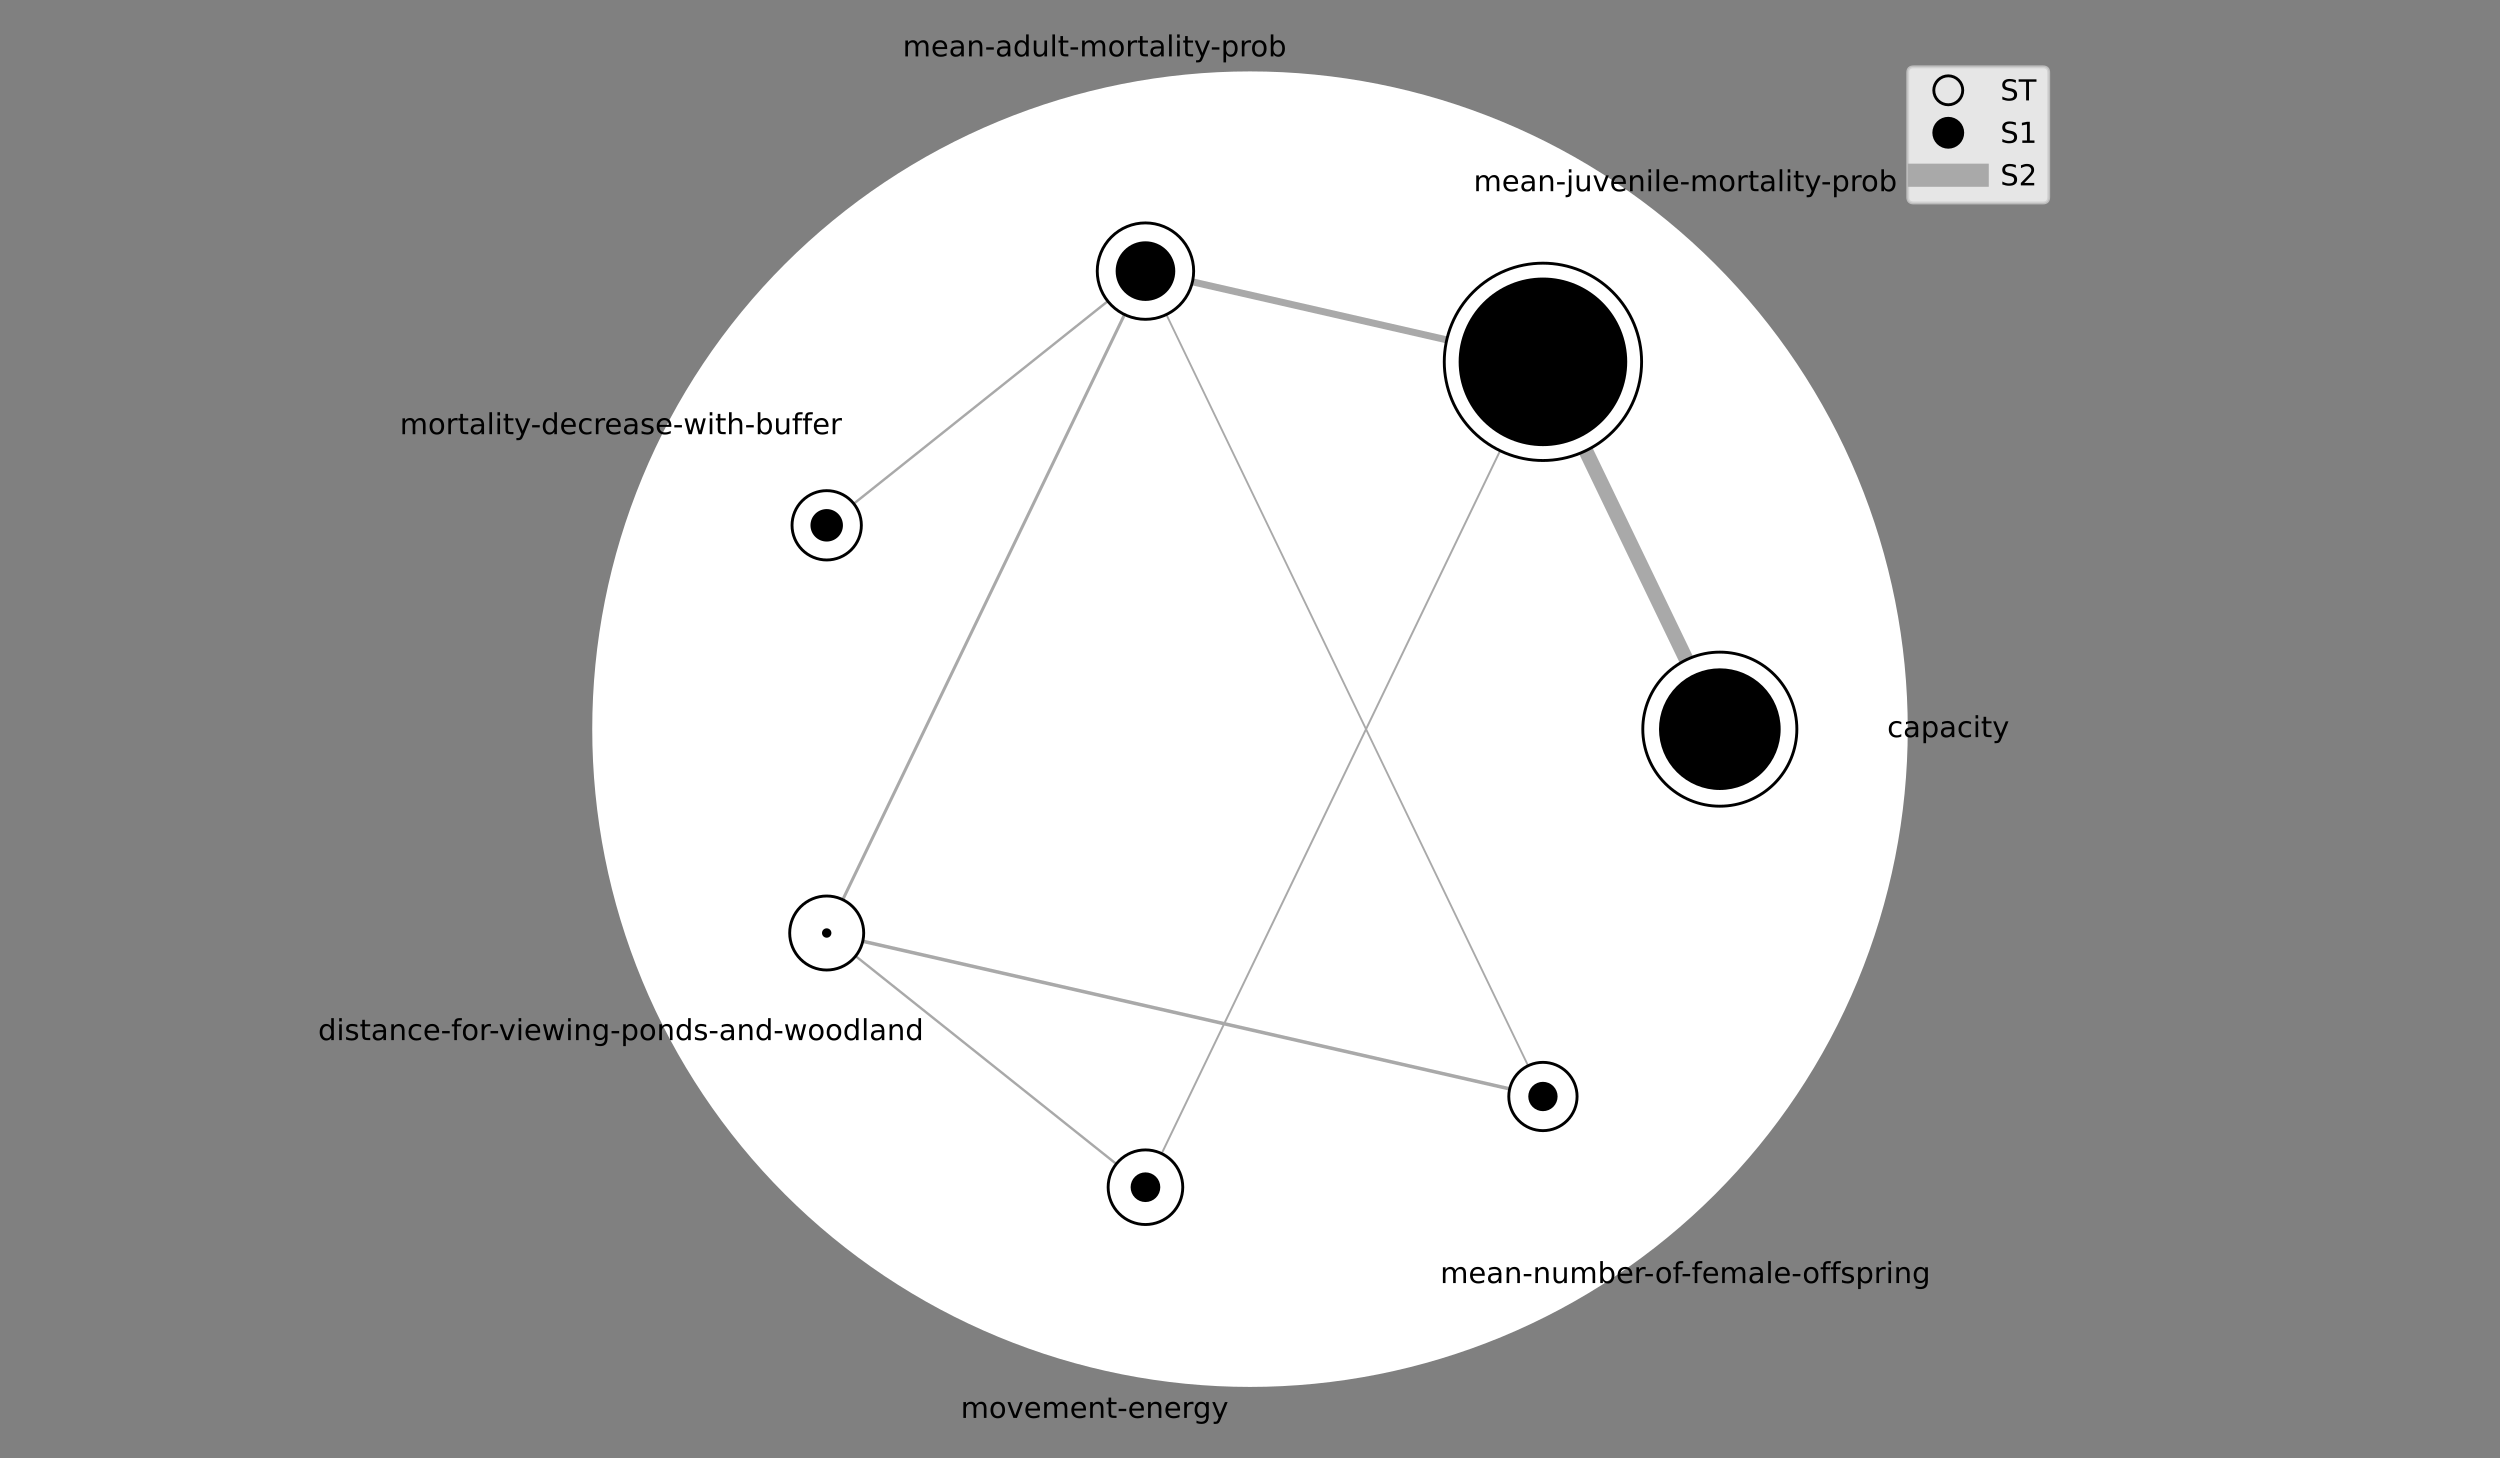 <?xml version="1.0" encoding="utf-8" standalone="no"?>
<!DOCTYPE svg PUBLIC "-//W3C//DTD SVG 1.1//EN"
  "http://www.w3.org/Graphics/SVG/1.1/DTD/svg11.dtd">
<!-- Created with matplotlib (https://matplotlib.org/) -->
<svg height="504pt" version="1.1" viewBox="0 0 864 504" width="864pt" xmlns="http://www.w3.org/2000/svg" xmlns:xlink="http://www.w3.org/1999/xlink">
 <rect x="0" y="0" width="864" height="504" fill="#808080" stroke="none"/>
 <defs>
  <style type="text/css">*{stroke-linecap:butt;stroke-linejoin:round;}</style>
 </defs>
 <g id="figure_1">
  <g id="patch_1">
   <path d="M 0 504 
L 864 504 
L 864 0 
L 0 0 
z
" style="fill:none;"/>
  </g>
  <g id="axes_1">
   <g id="patch_2">
    <path d="M 659.321 252 
C 659.321 222.148 653.441 192.587 642.017 165.008 
C 630.594 137.429 613.849 112.368 592.74 91.26 
C 571.632 70.151 546.571 53.406 518.992 41.983 
C 491.413 30.559 461.852 24.679 432 24.679 
C 402.148 24.679 372.587 30.559 345.008 41.983 
C 317.429 53.406 292.368 70.151 271.26 91.26 
C 250.151 112.368 233.406 137.429 221.983 165.008 
C 210.559 192.587 204.679 222.148 204.679 252 
C 204.679 281.852 210.559 311.413 221.983 338.992 
C 233.406 366.571 250.151 391.632 271.26 412.74 
C 292.368 433.849 317.429 450.594 345.008 462.017 
C 372.587 473.441 402.148 479.321 432 479.321 
C 461.852 479.321 491.413 473.441 518.992 462.017 
C 546.571 450.594 571.632 433.849 592.74 412.74 
C 613.849 391.632 630.594 366.571 642.017 338.992 
C 653.441 311.413 659.321 281.852 659.321 252 
M 432 252 
C 432 252 432 252 432 252 
C 432 252 432 252 432 252 
C 432 252 432 252 432 252 
C 432 252 432 252 432 252 
C 432 252 432 252 432 252 
C 432 252 432 252 432 252 
C 432 252 432 252 432 252 
C 432 252 432 252 432 252 
C 432 252 432 252 432 252 
C 432 252 432 252 432 252 
C 432 252 432 252 432 252 
C 432 252 432 252 432 252 
C 432 252 432 252 432 252 
C 432 252 432 252 432 252 
C 432 252 432 252 432 252 
C 432 252 432 252 432 252 
M 659.321 252 
z
" style="fill:#ffffff;"/>
   </g>
   <g id="line2d_1">
    <path clip-path="url(#pedad0c0800)" d="M 594.372 252 
L 533.237 125.052 
" style="fill:none;stroke:#a9a9a9;stroke-linecap:square;stroke-width:5.083;"/>
   </g>
   <g id="line2d_2">
    <path clip-path="url(#pedad0c0800)" d="M 594.372 252 
L 395.869 93.699 
" style="fill:none;"/>
   </g>
   <g id="line2d_3">
    <path clip-path="url(#pedad0c0800)" d="M 594.372 252 
L 285.708 181.549 
" style="fill:none;"/>
   </g>
   <g id="line2d_4">
    <path clip-path="url(#pedad0c0800)" d="M 594.372 252 
L 285.708 322.451 
" style="fill:none;"/>
   </g>
   <g id="line2d_5">
    <path clip-path="url(#pedad0c0800)" d="M 594.372 252 
L 395.869 410.301 
" style="fill:none;"/>
   </g>
   <g id="line2d_6">
    <path clip-path="url(#pedad0c0800)" d="M 594.372 252 
L 533.237 378.948 
" style="fill:none;"/>
   </g>
   <g id="line2d_7">
    <path clip-path="url(#pedad0c0800)" d="M 533.237 125.052 
L 395.869 93.699 
" style="fill:none;stroke:#a9a9a9;stroke-linecap:square;stroke-width:2.416;"/>
   </g>
   <g id="line2d_8">
    <path clip-path="url(#pedad0c0800)" d="M 533.237 125.052 
L 285.708 181.549 
" style="fill:none;"/>
   </g>
   <g id="line2d_9">
    <path clip-path="url(#pedad0c0800)" d="M 533.237 125.052 
L 285.708 322.451 
" style="fill:none;"/>
   </g>
   <g id="line2d_10">
    <path clip-path="url(#pedad0c0800)" d="M 533.237 125.052 
L 395.869 410.301 
" style="fill:none;stroke:#a9a9a9;stroke-linecap:square;stroke-width:0.679;"/>
   </g>
   <g id="line2d_11">
    <path clip-path="url(#pedad0c0800)" d="M 533.237 125.052 
L 533.237 378.948 
" style="fill:none;"/>
   </g>
   <g id="line2d_12">
    <path clip-path="url(#pedad0c0800)" d="M 395.869 93.699 
L 285.708 181.549 
" style="fill:none;stroke:#a9a9a9;stroke-linecap:square;stroke-width:0.849;"/>
   </g>
   <g id="line2d_13">
    <path clip-path="url(#pedad0c0800)" d="M 395.869 93.699 
L 285.708 322.451 
" style="fill:none;stroke:#a9a9a9;stroke-linecap:square;stroke-width:1.053;"/>
   </g>
   <g id="line2d_14">
    <path clip-path="url(#pedad0c0800)" d="M 395.869 93.699 
L 395.869 410.301 
" style="fill:none;"/>
   </g>
   <g id="line2d_15">
    <path clip-path="url(#pedad0c0800)" d="M 395.869 93.699 
L 533.237 378.948 
" style="fill:none;stroke:#a9a9a9;stroke-linecap:square;stroke-width:0.647;"/>
   </g>
   <g id="line2d_16">
    <path clip-path="url(#pedad0c0800)" d="M 285.708 181.549 
L 285.708 322.451 
" style="fill:none;"/>
   </g>
   <g id="line2d_17">
    <path clip-path="url(#pedad0c0800)" d="M 285.708 181.549 
L 395.869 410.301 
" style="fill:none;"/>
   </g>
   <g id="line2d_18">
    <path clip-path="url(#pedad0c0800)" d="M 285.708 181.549 
L 533.237 378.948 
" style="fill:none;"/>
   </g>
   <g id="line2d_19">
    <path clip-path="url(#pedad0c0800)" d="M 285.708 322.451 
L 395.869 410.301 
" style="fill:none;stroke:#a9a9a9;stroke-linecap:square;stroke-width:0.839;"/>
   </g>
   <g id="line2d_20">
    <path clip-path="url(#pedad0c0800)" d="M 285.708 322.451 
L 533.237 378.948 
" style="fill:none;stroke:#a9a9a9;stroke-linecap:square;stroke-width:1.224;"/>
   </g>
   <g id="line2d_21">
    <path clip-path="url(#pedad0c0800)" d="M 395.869 410.301 
L 533.237 378.948 
" style="fill:none;"/>
   </g>
   <g id="matplotlib.axis_1">
    <g id="xtick_1">
     <g id="text_1">
      <!-- capacity -->
      <g transform="translate(652.212 254.759)scale(0.1 -0.1)">
       <defs>
        <path d="M 48.781 52.594 
L 48.781 44.188 
Q 44.969 46.297 41.141 47.344 
Q 37.312 48.391 33.406 48.391 
Q 24.656 48.391 19.812 42.844 
Q 14.984 37.312 14.984 27.297 
Q 14.984 17.281 19.812 11.734 
Q 24.656 6.203 33.406 6.203 
Q 37.312 6.203 41.141 7.25 
Q 44.969 8.297 48.781 10.406 
L 48.781 2.094 
Q 45.016 0.344 40.984 -0.531 
Q 36.969 -1.422 32.422 -1.422 
Q 20.062 -1.422 12.781 6.344 
Q 5.516 14.109 5.516 27.297 
Q 5.516 40.672 12.859 48.328 
Q 20.219 56 33.016 56 
Q 37.156 56 41.109 55.141 
Q 45.062 54.297 48.781 52.594 
z
" id="DejaVuSans-99"/>
        <path d="M 34.281 27.484 
Q 23.391 27.484 19.188 25 
Q 14.984 22.516 14.984 16.5 
Q 14.984 11.719 18.141 8.906 
Q 21.297 6.109 26.703 6.109 
Q 34.188 6.109 38.703 11.406 
Q 43.219 16.703 43.219 25.484 
L 43.219 27.484 
z
M 52.203 31.203 
L 52.203 0 
L 43.219 0 
L 43.219 8.297 
Q 40.141 3.328 35.547 0.953 
Q 30.953 -1.422 24.312 -1.422 
Q 15.922 -1.422 10.953 3.297 
Q 6 8.016 6 15.922 
Q 6 25.141 12.172 29.828 
Q 18.359 34.516 30.609 34.516 
L 43.219 34.516 
L 43.219 35.406 
Q 43.219 41.609 39.141 45 
Q 35.062 48.391 27.688 48.391 
Q 23 48.391 18.547 47.266 
Q 14.109 46.141 10.016 43.891 
L 10.016 52.203 
Q 14.938 54.109 19.578 55.047 
Q 24.219 56 28.609 56 
Q 40.484 56 46.344 49.844 
Q 52.203 43.703 52.203 31.203 
z
" id="DejaVuSans-97"/>
        <path d="M 18.109 8.203 
L 18.109 -20.797 
L 9.078 -20.797 
L 9.078 54.688 
L 18.109 54.688 
L 18.109 46.391 
Q 20.953 51.266 25.266 53.625 
Q 29.594 56 35.594 56 
Q 45.562 56 51.781 48.094 
Q 58.016 40.188 58.016 27.297 
Q 58.016 14.406 51.781 6.484 
Q 45.562 -1.422 35.594 -1.422 
Q 29.594 -1.422 25.266 0.953 
Q 20.953 3.328 18.109 8.203 
z
M 48.688 27.297 
Q 48.688 37.203 44.609 42.844 
Q 40.531 48.484 33.406 48.484 
Q 26.266 48.484 22.188 42.844 
Q 18.109 37.203 18.109 27.297 
Q 18.109 17.391 22.188 11.75 
Q 26.266 6.109 33.406 6.109 
Q 40.531 6.109 44.609 11.75 
Q 48.688 17.391 48.688 27.297 
z
" id="DejaVuSans-112"/>
        <path d="M 9.422 54.688 
L 18.406 54.688 
L 18.406 0 
L 9.422 0 
z
M 9.422 75.984 
L 18.406 75.984 
L 18.406 64.594 
L 9.422 64.594 
z
" id="DejaVuSans-105"/>
        <path d="M 18.312 70.219 
L 18.312 54.688 
L 36.812 54.688 
L 36.812 47.703 
L 18.312 47.703 
L 18.312 18.016 
Q 18.312 11.328 20.141 9.422 
Q 21.969 7.516 27.594 7.516 
L 36.812 7.516 
L 36.812 0 
L 27.594 0 
Q 17.188 0 13.234 3.875 
Q 9.281 7.766 9.281 18.016 
L 9.281 47.703 
L 2.688 47.703 
L 2.688 54.688 
L 9.281 54.688 
L 9.281 70.219 
z
" id="DejaVuSans-116"/>
        <path d="M 32.172 -5.078 
Q 28.375 -14.844 24.75 -17.812 
Q 21.141 -20.797 15.094 -20.797 
L 7.906 -20.797 
L 7.906 -13.281 
L 13.188 -13.281 
Q 16.891 -13.281 18.938 -11.516 
Q 21 -9.766 23.484 -3.219 
L 25.094 0.875 
L 2.984 54.688 
L 12.5 54.688 
L 29.594 11.922 
L 46.688 54.688 
L 56.203 54.688 
z
" id="DejaVuSans-121"/>
       </defs>
       <use xlink:href="#DejaVuSans-99"/>
       <use x="54.98" xlink:href="#DejaVuSans-97"/>
       <use x="116.26" xlink:href="#DejaVuSans-112"/>
       <use x="179.736" xlink:href="#DejaVuSans-97"/>
       <use x="241.016" xlink:href="#DejaVuSans-99"/>
       <use x="295.996" xlink:href="#DejaVuSans-105"/>
       <use x="323.779" xlink:href="#DejaVuSans-116"/>
       <use x="362.988" xlink:href="#DejaVuSans-121"/>
      </g>
     </g>
    </g>
    <g id="xtick_2">
     <g id="text_2">
      <!-- mean-juvenile-mortality-prob -->
      <g transform="translate(509.282 66.087)scale(0.1 -0.1)">
       <defs>
        <path d="M 52 44.188 
Q 55.375 50.25 60.062 53.125 
Q 64.75 56 71.094 56 
Q 79.641 56 84.281 50.016 
Q 88.922 44.047 88.922 33.016 
L 88.922 0 
L 79.891 0 
L 79.891 32.719 
Q 79.891 40.578 77.094 44.375 
Q 74.312 48.188 68.609 48.188 
Q 61.625 48.188 57.562 43.547 
Q 53.516 38.922 53.516 30.906 
L 53.516 0 
L 44.484 0 
L 44.484 32.719 
Q 44.484 40.625 41.703 44.406 
Q 38.922 48.188 33.109 48.188 
Q 26.219 48.188 22.156 43.531 
Q 18.109 38.875 18.109 30.906 
L 18.109 0 
L 9.078 0 
L 9.078 54.688 
L 18.109 54.688 
L 18.109 46.188 
Q 21.188 51.219 25.484 53.609 
Q 29.781 56 35.688 56 
Q 41.656 56 45.828 52.969 
Q 50 49.953 52 44.188 
z
" id="DejaVuSans-109"/>
        <path d="M 56.203 29.594 
L 56.203 25.203 
L 14.891 25.203 
Q 15.484 15.922 20.484 11.062 
Q 25.484 6.203 34.422 6.203 
Q 39.594 6.203 44.453 7.469 
Q 49.312 8.734 54.109 11.281 
L 54.109 2.781 
Q 49.266 0.734 44.188 -0.344 
Q 39.109 -1.422 33.891 -1.422 
Q 20.797 -1.422 13.156 6.188 
Q 5.516 13.812 5.516 26.812 
Q 5.516 40.234 12.766 48.109 
Q 20.016 56 32.328 56 
Q 43.359 56 49.781 48.891 
Q 56.203 41.797 56.203 29.594 
z
M 47.219 32.234 
Q 47.125 39.594 43.094 43.984 
Q 39.062 48.391 32.422 48.391 
Q 24.906 48.391 20.391 44.141 
Q 15.875 39.891 15.188 32.172 
z
" id="DejaVuSans-101"/>
        <path d="M 54.891 33.016 
L 54.891 0 
L 45.906 0 
L 45.906 32.719 
Q 45.906 40.484 42.875 44.328 
Q 39.844 48.188 33.797 48.188 
Q 26.516 48.188 22.312 43.547 
Q 18.109 38.922 18.109 30.906 
L 18.109 0 
L 9.078 0 
L 9.078 54.688 
L 18.109 54.688 
L 18.109 46.188 
Q 21.344 51.125 25.703 53.562 
Q 30.078 56 35.797 56 
Q 45.219 56 50.047 50.172 
Q 54.891 44.344 54.891 33.016 
z
" id="DejaVuSans-110"/>
        <path d="M 4.891 31.391 
L 31.203 31.391 
L 31.203 23.391 
L 4.891 23.391 
z
" id="DejaVuSans-45"/>
        <path d="M 9.422 54.688 
L 18.406 54.688 
L 18.406 -0.984 
Q 18.406 -11.422 14.422 -16.109 
Q 10.453 -20.797 1.609 -20.797 
L -1.812 -20.797 
L -1.812 -13.188 
L 0.594 -13.188 
Q 5.719 -13.188 7.562 -10.812 
Q 9.422 -8.453 9.422 -0.984 
z
M 9.422 75.984 
L 18.406 75.984 
L 18.406 64.594 
L 9.422 64.594 
z
" id="DejaVuSans-106"/>
        <path d="M 8.5 21.578 
L 8.5 54.688 
L 17.484 54.688 
L 17.484 21.922 
Q 17.484 14.156 20.5 10.266 
Q 23.531 6.391 29.594 6.391 
Q 36.859 6.391 41.078 11.031 
Q 45.312 15.672 45.312 23.688 
L 45.312 54.688 
L 54.297 54.688 
L 54.297 0 
L 45.312 0 
L 45.312 8.406 
Q 42.047 3.422 37.719 1 
Q 33.406 -1.422 27.688 -1.422 
Q 18.266 -1.422 13.375 4.438 
Q 8.5 10.297 8.5 21.578 
z
M 31.109 56 
z
" id="DejaVuSans-117"/>
        <path d="M 2.984 54.688 
L 12.5 54.688 
L 29.594 8.797 
L 46.688 54.688 
L 56.203 54.688 
L 35.688 0 
L 23.484 0 
z
" id="DejaVuSans-118"/>
        <path d="M 9.422 75.984 
L 18.406 75.984 
L 18.406 0 
L 9.422 0 
z
" id="DejaVuSans-108"/>
        <path d="M 30.609 48.391 
Q 23.391 48.391 19.188 42.75 
Q 14.984 37.109 14.984 27.297 
Q 14.984 17.484 19.156 11.844 
Q 23.344 6.203 30.609 6.203 
Q 37.797 6.203 41.984 11.859 
Q 46.188 17.531 46.188 27.297 
Q 46.188 37.016 41.984 42.703 
Q 37.797 48.391 30.609 48.391 
z
M 30.609 56 
Q 42.328 56 49.016 48.375 
Q 55.719 40.766 55.719 27.297 
Q 55.719 13.875 49.016 6.219 
Q 42.328 -1.422 30.609 -1.422 
Q 18.844 -1.422 12.172 6.219 
Q 5.516 13.875 5.516 27.297 
Q 5.516 40.766 12.172 48.375 
Q 18.844 56 30.609 56 
z
" id="DejaVuSans-111"/>
        <path d="M 41.109 46.297 
Q 39.594 47.172 37.812 47.578 
Q 36.031 48 33.891 48 
Q 26.266 48 22.188 43.047 
Q 18.109 38.094 18.109 28.812 
L 18.109 0 
L 9.078 0 
L 9.078 54.688 
L 18.109 54.688 
L 18.109 46.188 
Q 20.953 51.172 25.484 53.578 
Q 30.031 56 36.531 56 
Q 37.453 56 38.578 55.875 
Q 39.703 55.766 41.062 55.516 
z
" id="DejaVuSans-114"/>
        <path d="M 48.688 27.297 
Q 48.688 37.203 44.609 42.844 
Q 40.531 48.484 33.406 48.484 
Q 26.266 48.484 22.188 42.844 
Q 18.109 37.203 18.109 27.297 
Q 18.109 17.391 22.188 11.75 
Q 26.266 6.109 33.406 6.109 
Q 40.531 6.109 44.609 11.75 
Q 48.688 17.391 48.688 27.297 
z
M 18.109 46.391 
Q 20.953 51.266 25.266 53.625 
Q 29.594 56 35.594 56 
Q 45.562 56 51.781 48.094 
Q 58.016 40.188 58.016 27.297 
Q 58.016 14.406 51.781 6.484 
Q 45.562 -1.422 35.594 -1.422 
Q 29.594 -1.422 25.266 0.953 
Q 20.953 3.328 18.109 8.203 
L 18.109 0 
L 9.078 0 
L 9.078 75.984 
L 18.109 75.984 
z
" id="DejaVuSans-98"/>
       </defs>
       <use xlink:href="#DejaVuSans-109"/>
       <use x="97.412" xlink:href="#DejaVuSans-101"/>
       <use x="158.936" xlink:href="#DejaVuSans-97"/>
       <use x="220.215" xlink:href="#DejaVuSans-110"/>
       <use x="283.594" xlink:href="#DejaVuSans-45"/>
       <use x="319.678" xlink:href="#DejaVuSans-106"/>
       <use x="347.461" xlink:href="#DejaVuSans-117"/>
       <use x="410.84" xlink:href="#DejaVuSans-118"/>
       <use x="470.02" xlink:href="#DejaVuSans-101"/>
       <use x="531.543" xlink:href="#DejaVuSans-110"/>
       <use x="594.922" xlink:href="#DejaVuSans-105"/>
       <use x="622.705" xlink:href="#DejaVuSans-108"/>
       <use x="650.488" xlink:href="#DejaVuSans-101"/>
       <use x="712.012" xlink:href="#DejaVuSans-45"/>
       <use x="748.096" xlink:href="#DejaVuSans-109"/>
       <use x="845.508" xlink:href="#DejaVuSans-111"/>
       <use x="906.689" xlink:href="#DejaVuSans-114"/>
       <use x="947.803" xlink:href="#DejaVuSans-116"/>
       <use x="987.012" xlink:href="#DejaVuSans-97"/>
       <use x="1048.291" xlink:href="#DejaVuSans-108"/>
       <use x="1076.074" xlink:href="#DejaVuSans-105"/>
       <use x="1103.857" xlink:href="#DejaVuSans-116"/>
       <use x="1143.066" xlink:href="#DejaVuSans-121"/>
       <use x="1200.496" xlink:href="#DejaVuSans-45"/>
       <use x="1236.58" xlink:href="#DejaVuSans-112"/>
       <use x="1300.057" xlink:href="#DejaVuSans-114"/>
       <use x="1338.92" xlink:href="#DejaVuSans-111"/>
       <use x="1400.102" xlink:href="#DejaVuSans-98"/>
      </g>
     </g>
    </g>
    <g id="xtick_3">
     <g id="text_3">
      <!-- mean-adult-mortality-prob -->
      <g transform="translate(311.983 19.489)scale(0.1 -0.1)">
       <defs>
        <path d="M 45.406 46.391 
L 45.406 75.984 
L 54.391 75.984 
L 54.391 0 
L 45.406 0 
L 45.406 8.203 
Q 42.578 3.328 38.25 0.953 
Q 33.938 -1.422 27.875 -1.422 
Q 17.969 -1.422 11.734 6.484 
Q 5.516 14.406 5.516 27.297 
Q 5.516 40.188 11.734 48.094 
Q 17.969 56 27.875 56 
Q 33.938 56 38.25 53.625 
Q 42.578 51.266 45.406 46.391 
z
M 14.797 27.297 
Q 14.797 17.391 18.875 11.75 
Q 22.953 6.109 30.078 6.109 
Q 37.203 6.109 41.297 11.75 
Q 45.406 17.391 45.406 27.297 
Q 45.406 37.203 41.297 42.844 
Q 37.203 48.484 30.078 48.484 
Q 22.953 48.484 18.875 42.844 
Q 14.797 37.203 14.797 27.297 
z
" id="DejaVuSans-100"/>
       </defs>
       <use xlink:href="#DejaVuSans-109"/>
       <use x="97.412" xlink:href="#DejaVuSans-101"/>
       <use x="158.936" xlink:href="#DejaVuSans-97"/>
       <use x="220.215" xlink:href="#DejaVuSans-110"/>
       <use x="283.594" xlink:href="#DejaVuSans-45"/>
       <use x="319.678" xlink:href="#DejaVuSans-97"/>
       <use x="380.957" xlink:href="#DejaVuSans-100"/>
       <use x="444.434" xlink:href="#DejaVuSans-117"/>
       <use x="507.812" xlink:href="#DejaVuSans-108"/>
       <use x="535.596" xlink:href="#DejaVuSans-116"/>
       <use x="574.805" xlink:href="#DejaVuSans-45"/>
       <use x="610.889" xlink:href="#DejaVuSans-109"/>
       <use x="708.301" xlink:href="#DejaVuSans-111"/>
       <use x="769.482" xlink:href="#DejaVuSans-114"/>
       <use x="810.596" xlink:href="#DejaVuSans-116"/>
       <use x="849.805" xlink:href="#DejaVuSans-97"/>
       <use x="911.084" xlink:href="#DejaVuSans-108"/>
       <use x="938.867" xlink:href="#DejaVuSans-105"/>
       <use x="966.65" xlink:href="#DejaVuSans-116"/>
       <use x="1005.859" xlink:href="#DejaVuSans-121"/>
       <use x="1063.289" xlink:href="#DejaVuSans-45"/>
       <use x="1099.373" xlink:href="#DejaVuSans-112"/>
       <use x="1162.85" xlink:href="#DejaVuSans-114"/>
       <use x="1201.713" xlink:href="#DejaVuSans-111"/>
       <use x="1262.895" xlink:href="#DejaVuSans-98"/>
      </g>
     </g>
    </g>
    <g id="xtick_4">
     <g id="text_4">
      <!-- mortality-decrease-with-buffer -->
      <g transform="translate(138.179 150.054)scale(0.1 -0.1)">
       <defs>
        <path d="M 44.281 53.078 
L 44.281 44.578 
Q 40.484 46.531 36.375 47.5 
Q 32.281 48.484 27.875 48.484 
Q 21.188 48.484 17.844 46.438 
Q 14.5 44.391 14.5 40.281 
Q 14.5 37.156 16.891 35.375 
Q 19.281 33.594 26.516 31.984 
L 29.594 31.297 
Q 39.156 29.25 43.188 25.516 
Q 47.219 21.781 47.219 15.094 
Q 47.219 7.469 41.188 3.016 
Q 35.156 -1.422 24.609 -1.422 
Q 20.219 -1.422 15.453 -0.562 
Q 10.688 0.297 5.422 2 
L 5.422 11.281 
Q 10.406 8.688 15.234 7.391 
Q 20.062 6.109 24.812 6.109 
Q 31.156 6.109 34.562 8.281 
Q 37.984 10.453 37.984 14.406 
Q 37.984 18.062 35.516 20.016 
Q 33.062 21.969 24.703 23.781 
L 21.578 24.516 
Q 13.234 26.266 9.516 29.906 
Q 5.812 33.547 5.812 39.891 
Q 5.812 47.609 11.281 51.797 
Q 16.75 56 26.812 56 
Q 31.781 56 36.172 55.266 
Q 40.578 54.547 44.281 53.078 
z
" id="DejaVuSans-115"/>
        <path d="M 4.203 54.688 
L 13.188 54.688 
L 24.422 12.016 
L 35.594 54.688 
L 46.188 54.688 
L 57.422 12.016 
L 68.609 54.688 
L 77.594 54.688 
L 63.281 0 
L 52.688 0 
L 40.922 44.828 
L 29.109 0 
L 18.5 0 
z
" id="DejaVuSans-119"/>
        <path d="M 54.891 33.016 
L 54.891 0 
L 45.906 0 
L 45.906 32.719 
Q 45.906 40.484 42.875 44.328 
Q 39.844 48.188 33.797 48.188 
Q 26.516 48.188 22.312 43.547 
Q 18.109 38.922 18.109 30.906 
L 18.109 0 
L 9.078 0 
L 9.078 75.984 
L 18.109 75.984 
L 18.109 46.188 
Q 21.344 51.125 25.703 53.562 
Q 30.078 56 35.797 56 
Q 45.219 56 50.047 50.172 
Q 54.891 44.344 54.891 33.016 
z
" id="DejaVuSans-104"/>
        <path d="M 37.109 75.984 
L 37.109 68.5 
L 28.516 68.5 
Q 23.688 68.5 21.797 66.547 
Q 19.922 64.594 19.922 59.516 
L 19.922 54.688 
L 34.719 54.688 
L 34.719 47.703 
L 19.922 47.703 
L 19.922 0 
L 10.891 0 
L 10.891 47.703 
L 2.297 47.703 
L 2.297 54.688 
L 10.891 54.688 
L 10.891 58.5 
Q 10.891 67.625 15.141 71.797 
Q 19.391 75.984 28.609 75.984 
z
" id="DejaVuSans-102"/>
       </defs>
       <use xlink:href="#DejaVuSans-109"/>
       <use x="97.412" xlink:href="#DejaVuSans-111"/>
       <use x="158.594" xlink:href="#DejaVuSans-114"/>
       <use x="199.707" xlink:href="#DejaVuSans-116"/>
       <use x="238.916" xlink:href="#DejaVuSans-97"/>
       <use x="300.195" xlink:href="#DejaVuSans-108"/>
       <use x="327.979" xlink:href="#DejaVuSans-105"/>
       <use x="355.762" xlink:href="#DejaVuSans-116"/>
       <use x="394.971" xlink:href="#DejaVuSans-121"/>
       <use x="452.4" xlink:href="#DejaVuSans-45"/>
       <use x="488.484" xlink:href="#DejaVuSans-100"/>
       <use x="551.961" xlink:href="#DejaVuSans-101"/>
       <use x="613.484" xlink:href="#DejaVuSans-99"/>
       <use x="668.465" xlink:href="#DejaVuSans-114"/>
       <use x="707.328" xlink:href="#DejaVuSans-101"/>
       <use x="768.852" xlink:href="#DejaVuSans-97"/>
       <use x="830.131" xlink:href="#DejaVuSans-115"/>
       <use x="882.23" xlink:href="#DejaVuSans-101"/>
       <use x="943.754" xlink:href="#DejaVuSans-45"/>
       <use x="979.838" xlink:href="#DejaVuSans-119"/>
       <use x="1061.625" xlink:href="#DejaVuSans-105"/>
       <use x="1089.408" xlink:href="#DejaVuSans-116"/>
       <use x="1128.617" xlink:href="#DejaVuSans-104"/>
       <use x="1191.996" xlink:href="#DejaVuSans-45"/>
       <use x="1228.08" xlink:href="#DejaVuSans-98"/>
       <use x="1291.557" xlink:href="#DejaVuSans-117"/>
       <use x="1354.936" xlink:href="#DejaVuSans-102"/>
       <use x="1390.141" xlink:href="#DejaVuSans-102"/>
       <use x="1425.346" xlink:href="#DejaVuSans-101"/>
       <use x="1486.869" xlink:href="#DejaVuSans-114"/>
      </g>
     </g>
    </g>
    <g id="xtick_5">
     <g id="text_5">
      <!-- distance-for-viewing-ponds-and-woodland -->
      <g transform="translate(109.933 359.465)scale(0.1 -0.1)">
       <defs>
        <path d="M 45.406 27.984 
Q 45.406 37.75 41.375 43.109 
Q 37.359 48.484 30.078 48.484 
Q 22.859 48.484 18.828 43.109 
Q 14.797 37.75 14.797 27.984 
Q 14.797 18.266 18.828 12.891 
Q 22.859 7.516 30.078 7.516 
Q 37.359 7.516 41.375 12.891 
Q 45.406 18.266 45.406 27.984 
z
M 54.391 6.781 
Q 54.391 -7.172 48.188 -13.984 
Q 42 -20.797 29.203 -20.797 
Q 24.469 -20.797 20.266 -20.094 
Q 16.062 -19.391 12.109 -17.922 
L 12.109 -9.188 
Q 16.062 -11.328 19.922 -12.344 
Q 23.781 -13.375 27.781 -13.375 
Q 36.625 -13.375 41.016 -8.766 
Q 45.406 -4.156 45.406 5.172 
L 45.406 9.625 
Q 42.625 4.781 38.281 2.391 
Q 33.938 0 27.875 0 
Q 17.828 0 11.672 7.656 
Q 5.516 15.328 5.516 27.984 
Q 5.516 40.672 11.672 48.328 
Q 17.828 56 27.875 56 
Q 33.938 56 38.281 53.609 
Q 42.625 51.219 45.406 46.391 
L 45.406 54.688 
L 54.391 54.688 
z
" id="DejaVuSans-103"/>
       </defs>
       <use xlink:href="#DejaVuSans-100"/>
       <use x="63.477" xlink:href="#DejaVuSans-105"/>
       <use x="91.26" xlink:href="#DejaVuSans-115"/>
       <use x="143.359" xlink:href="#DejaVuSans-116"/>
       <use x="182.568" xlink:href="#DejaVuSans-97"/>
       <use x="243.848" xlink:href="#DejaVuSans-110"/>
       <use x="307.227" xlink:href="#DejaVuSans-99"/>
       <use x="362.207" xlink:href="#DejaVuSans-101"/>
       <use x="423.73" xlink:href="#DejaVuSans-45"/>
       <use x="459.814" xlink:href="#DejaVuSans-102"/>
       <use x="495.02" xlink:href="#DejaVuSans-111"/>
       <use x="556.201" xlink:href="#DejaVuSans-114"/>
       <use x="590.939" xlink:href="#DejaVuSans-45"/>
       <use x="624.398" xlink:href="#DejaVuSans-118"/>
       <use x="683.578" xlink:href="#DejaVuSans-105"/>
       <use x="711.361" xlink:href="#DejaVuSans-101"/>
       <use x="772.885" xlink:href="#DejaVuSans-119"/>
       <use x="854.672" xlink:href="#DejaVuSans-105"/>
       <use x="882.455" xlink:href="#DejaVuSans-110"/>
       <use x="945.834" xlink:href="#DejaVuSans-103"/>
       <use x="1009.311" xlink:href="#DejaVuSans-45"/>
       <use x="1045.395" xlink:href="#DejaVuSans-112"/>
       <use x="1108.871" xlink:href="#DejaVuSans-111"/>
       <use x="1170.053" xlink:href="#DejaVuSans-110"/>
       <use x="1233.432" xlink:href="#DejaVuSans-100"/>
       <use x="1296.908" xlink:href="#DejaVuSans-115"/>
       <use x="1349.008" xlink:href="#DejaVuSans-45"/>
       <use x="1385.092" xlink:href="#DejaVuSans-97"/>
       <use x="1446.371" xlink:href="#DejaVuSans-110"/>
       <use x="1509.75" xlink:href="#DejaVuSans-100"/>
       <use x="1573.227" xlink:href="#DejaVuSans-45"/>
       <use x="1609.311" xlink:href="#DejaVuSans-119"/>
       <use x="1691.098" xlink:href="#DejaVuSans-111"/>
       <use x="1752.279" xlink:href="#DejaVuSans-111"/>
       <use x="1813.461" xlink:href="#DejaVuSans-100"/>
       <use x="1876.938" xlink:href="#DejaVuSans-108"/>
       <use x="1904.721" xlink:href="#DejaVuSans-97"/>
       <use x="1966" xlink:href="#DejaVuSans-110"/>
       <use x="2029.379" xlink:href="#DejaVuSans-100"/>
      </g>
     </g>
    </g>
    <g id="xtick_6">
     <g id="text_6">
      <!-- movement-energy -->
      <g transform="translate(332.032 490.03)scale(0.1 -0.1)">
       <use xlink:href="#DejaVuSans-109"/>
       <use x="97.412" xlink:href="#DejaVuSans-111"/>
       <use x="158.594" xlink:href="#DejaVuSans-118"/>
       <use x="217.773" xlink:href="#DejaVuSans-101"/>
       <use x="279.297" xlink:href="#DejaVuSans-109"/>
       <use x="376.709" xlink:href="#DejaVuSans-101"/>
       <use x="438.232" xlink:href="#DejaVuSans-110"/>
       <use x="501.611" xlink:href="#DejaVuSans-116"/>
       <use x="540.82" xlink:href="#DejaVuSans-45"/>
       <use x="576.904" xlink:href="#DejaVuSans-101"/>
       <use x="638.428" xlink:href="#DejaVuSans-110"/>
       <use x="701.807" xlink:href="#DejaVuSans-101"/>
       <use x="763.33" xlink:href="#DejaVuSans-114"/>
       <use x="802.693" xlink:href="#DejaVuSans-103"/>
       <use x="866.17" xlink:href="#DejaVuSans-121"/>
      </g>
     </g>
    </g>
    <g id="xtick_7">
     <g id="text_7">
      <!-- mean-number-of-female-offspring -->
      <g transform="translate(497.756 443.432)scale(0.1 -0.1)">
       <use xlink:href="#DejaVuSans-109"/>
       <use x="97.412" xlink:href="#DejaVuSans-101"/>
       <use x="158.936" xlink:href="#DejaVuSans-97"/>
       <use x="220.215" xlink:href="#DejaVuSans-110"/>
       <use x="283.594" xlink:href="#DejaVuSans-45"/>
       <use x="319.678" xlink:href="#DejaVuSans-110"/>
       <use x="383.057" xlink:href="#DejaVuSans-117"/>
       <use x="446.436" xlink:href="#DejaVuSans-109"/>
       <use x="543.848" xlink:href="#DejaVuSans-98"/>
       <use x="607.324" xlink:href="#DejaVuSans-101"/>
       <use x="668.848" xlink:href="#DejaVuSans-114"/>
       <use x="703.586" xlink:href="#DejaVuSans-45"/>
       <use x="741.545" xlink:href="#DejaVuSans-111"/>
       <use x="802.727" xlink:href="#DejaVuSans-102"/>
       <use x="832.432" xlink:href="#DejaVuSans-45"/>
       <use x="868.516" xlink:href="#DejaVuSans-102"/>
       <use x="903.721" xlink:href="#DejaVuSans-101"/>
       <use x="965.244" xlink:href="#DejaVuSans-109"/>
       <use x="1062.656" xlink:href="#DejaVuSans-97"/>
       <use x="1123.936" xlink:href="#DejaVuSans-108"/>
       <use x="1151.719" xlink:href="#DejaVuSans-101"/>
       <use x="1213.242" xlink:href="#DejaVuSans-45"/>
       <use x="1251.201" xlink:href="#DejaVuSans-111"/>
       <use x="1312.383" xlink:href="#DejaVuSans-102"/>
       <use x="1347.588" xlink:href="#DejaVuSans-102"/>
       <use x="1382.793" xlink:href="#DejaVuSans-115"/>
       <use x="1434.893" xlink:href="#DejaVuSans-112"/>
       <use x="1498.369" xlink:href="#DejaVuSans-114"/>
       <use x="1539.482" xlink:href="#DejaVuSans-105"/>
       <use x="1567.266" xlink:href="#DejaVuSans-110"/>
       <use x="1630.645" xlink:href="#DejaVuSans-103"/>
      </g>
     </g>
    </g>
   </g>
   <g id="matplotlib.axis_2">
    <g id="ytick_1"/>
    <g id="ytick_2"/>
    <g id="ytick_3"/>
    <g id="ytick_4"/>
    <g id="ytick_5"/>
    <g id="ytick_6"/>
    <g id="ytick_7"/>
   </g>
   <g id="legend_1">
    <g id="patch_3">
     <path d="M 661.321 70.143 
L 706.032 70.143 
Q 708.032 70.143 708.032 68.143 
L 708.032 25.109 
Q 708.032 23.109 706.032 23.109 
L 661.321 23.109 
Q 659.321 23.109 659.321 25.109 
L 659.321 68.143 
Q 659.321 70.143 661.321 70.143 
z
" style="fill:#ffffff;opacity:0.8;stroke:#cccccc;stroke-linejoin:miter;"/>
    </g>
    <g id="patch_4">
     <path d="M 673.321 36.207 
C 674.647 36.207 675.919 35.68 676.857 34.743 
C 677.794 33.805 678.321 32.533 678.321 31.207 
C 678.321 29.881 677.794 28.609 676.857 27.672 
C 675.919 26.734 674.647 26.207 673.321 26.207 
C 671.995 26.207 670.723 26.734 669.786 27.672 
C 668.848 28.609 668.321 29.881 668.321 31.207 
C 668.321 32.533 668.848 33.805 669.786 34.743 
C 670.723 35.68 671.995 36.207 673.321 36.207 
z
" style="fill:none;stroke:#000000;stroke-linejoin:miter;"/>
    </g>
    <g id="text_8">
     <!-- ST -->
     <g transform="translate(691.321 34.707)scale(0.1 -0.1)">
      <defs>
       <path d="M 53.516 70.516 
L 53.516 60.891 
Q 47.906 63.578 42.922 64.891 
Q 37.938 66.219 33.297 66.219 
Q 25.25 66.219 20.875 63.094 
Q 16.5 59.969 16.5 54.203 
Q 16.5 49.359 19.406 46.891 
Q 22.312 44.438 30.422 42.922 
L 36.375 41.703 
Q 47.406 39.594 52.656 34.297 
Q 57.906 29 57.906 20.125 
Q 57.906 9.516 50.797 4.047 
Q 43.703 -1.422 29.984 -1.422 
Q 24.812 -1.422 18.969 -0.25 
Q 13.141 0.922 6.891 3.219 
L 6.891 13.375 
Q 12.891 10.016 18.656 8.297 
Q 24.422 6.594 29.984 6.594 
Q 38.422 6.594 43.016 9.906 
Q 47.609 13.234 47.609 19.391 
Q 47.609 24.75 44.312 27.781 
Q 41.016 30.812 33.5 32.328 
L 27.484 33.5 
Q 16.453 35.688 11.516 40.375 
Q 6.594 45.062 6.594 53.422 
Q 6.594 63.094 13.406 68.656 
Q 20.219 74.219 32.172 74.219 
Q 37.312 74.219 42.625 73.281 
Q 47.953 72.359 53.516 70.516 
z
" id="DejaVuSans-83"/>
       <path d="M -0.297 72.906 
L 61.375 72.906 
L 61.375 64.594 
L 35.5 64.594 
L 35.5 0 
L 25.594 0 
L 25.594 64.594 
L -0.297 64.594 
z
" id="DejaVuSans-84"/>
      </defs>
      <use xlink:href="#DejaVuSans-83"/>
      <use x="63.477" xlink:href="#DejaVuSans-84"/>
     </g>
    </g>
    <g id="patch_5">
     <path d="M 673.321 50.885 
C 674.647 50.885 675.919 50.358 676.857 49.421 
C 677.794 48.483 678.321 47.211 678.321 45.885 
C 678.321 44.559 677.794 43.287 676.857 42.35 
C 675.919 41.412 674.647 40.885 673.321 40.885 
C 671.995 40.885 670.723 41.412 669.786 42.35 
C 668.848 43.287 668.321 44.559 668.321 45.885 
C 668.321 47.211 668.848 48.483 669.786 49.421 
C 670.723 50.358 671.995 50.885 673.321 50.885 
z
" style="stroke:#000000;stroke-linejoin:miter;"/>
    </g>
    <g id="text_9">
     <!-- S1 -->
     <g transform="translate(691.321 49.385)scale(0.1 -0.1)">
      <defs>
       <path d="M 12.406 8.297 
L 28.516 8.297 
L 28.516 63.922 
L 10.984 60.406 
L 10.984 69.391 
L 28.422 72.906 
L 38.281 72.906 
L 38.281 8.297 
L 54.391 8.297 
L 54.391 0 
L 12.406 0 
z
" id="DejaVuSans-49"/>
      </defs>
      <use xlink:href="#DejaVuSans-83"/>
      <use x="63.477" xlink:href="#DejaVuSans-49"/>
     </g>
    </g>
    <g id="line2d_22">
     <path d="M 663.321 60.563 
L 683.321 60.563 
" style="fill:none;stroke:#a9a9a9;stroke-linecap:square;stroke-width:8;"/>
    </g>
    <g id="line2d_23"/>
    <g id="text_10">
     <!-- S2 -->
     <g transform="translate(691.321 64.063)scale(0.1 -0.1)">
      <defs>
       <path d="M 19.188 8.297 
L 53.609 8.297 
L 53.609 0 
L 7.328 0 
L 7.328 8.297 
Q 12.938 14.109 22.625 23.891 
Q 32.328 33.688 34.812 36.531 
Q 39.547 41.844 41.422 45.531 
Q 43.312 49.219 43.312 52.781 
Q 43.312 58.594 39.234 62.25 
Q 35.156 65.922 28.609 65.922 
Q 23.969 65.922 18.812 64.312 
Q 13.672 62.703 7.812 59.422 
L 7.812 69.391 
Q 13.766 71.781 18.938 73 
Q 24.125 74.219 28.422 74.219 
Q 39.75 74.219 46.484 68.547 
Q 53.219 62.891 53.219 53.422 
Q 53.219 48.922 51.531 44.891 
Q 49.859 40.875 45.406 35.406 
Q 44.188 33.984 37.641 27.219 
Q 31.109 20.453 19.188 8.297 
z
" id="DejaVuSans-50"/>
      </defs>
      <use xlink:href="#DejaVuSans-83"/>
      <use x="63.477" xlink:href="#DejaVuSans-50"/>
     </g>
    </g>
   </g>
   <g id="patch_6">
    <path clip-path="url(#pedad0c0800)" d="M 594.372 278.623 
C 601.433 278.623 608.205 275.817 613.197 270.825 
C 618.19 265.833 620.995 259.06 620.995 252 
C 620.995 244.94 618.19 238.167 613.197 233.175 
C 608.205 228.183 601.433 225.377 594.372 225.377 
C 587.312 225.377 580.54 228.183 575.547 233.175 
C 570.555 238.167 567.75 244.94 567.75 252 
C 567.75 259.06 570.555 265.833 575.547 270.825 
C 580.54 275.817 587.312 278.623 594.372 278.623 
z
" style="fill:#ffffff;stroke:#000000;stroke-linejoin:miter;"/>
   </g>
   <g id="patch_7">
    <path clip-path="url(#pedad0c0800)" d="M 533.237 159.15 
C 542.28 159.15 550.954 155.558 557.349 149.163 
C 563.743 142.769 567.336 134.095 567.336 125.052 
C 567.336 116.009 563.743 107.335 557.349 100.941 
C 550.954 94.547 542.28 90.954 533.237 90.954 
C 524.195 90.954 515.521 94.547 509.126 100.941 
C 502.732 107.335 499.139 116.009 499.139 125.052 
C 499.139 134.095 502.732 142.769 509.126 149.163 
C 515.521 155.558 524.195 159.15 533.237 159.15 
z
" style="fill:#ffffff;stroke:#000000;stroke-linejoin:miter;"/>
   </g>
   <g id="patch_8">
    <path clip-path="url(#pedad0c0800)" d="M 395.869 110.359 
C 400.287 110.359 404.525 108.603 407.649 105.479 
C 410.773 102.355 412.529 98.117 412.529 93.699 
C 412.529 89.28 410.773 85.043 407.649 81.918 
C 404.525 78.794 400.287 77.039 395.869 77.039 
C 391.451 77.039 387.213 78.794 384.088 81.918 
C 380.964 85.043 379.209 89.28 379.209 93.699 
C 379.209 98.117 380.964 102.355 384.088 105.479 
C 387.213 108.603 391.451 110.359 395.869 110.359 
z
" style="fill:#ffffff;stroke:#000000;stroke-linejoin:miter;"/>
   </g>
   <g id="patch_9">
    <path clip-path="url(#pedad0c0800)" d="M 285.708 193.528 
C 288.884 193.528 291.931 192.266 294.178 190.019 
C 296.424 187.773 297.686 184.726 297.686 181.549 
C 297.686 178.373 296.424 175.326 294.178 173.079 
C 291.931 170.833 288.884 169.571 285.708 169.571 
C 282.531 169.571 279.484 170.833 277.238 173.079 
C 274.991 175.326 273.729 178.373 273.729 181.549 
C 273.729 184.726 274.991 187.773 277.238 190.019 
C 279.484 192.266 282.531 193.528 285.708 193.528 
z
" style="fill:#ffffff;stroke:#000000;stroke-linejoin:miter;"/>
   </g>
   <g id="patch_10">
    <path clip-path="url(#pedad0c0800)" d="M 285.708 335.239 
C 289.099 335.239 292.352 333.892 294.75 331.493 
C 297.148 329.095 298.496 325.842 298.496 322.451 
C 298.496 319.059 297.148 315.806 294.75 313.408 
C 292.352 311.01 289.099 309.662 285.708 309.662 
C 282.316 309.662 279.063 311.01 276.665 313.408 
C 274.267 315.806 272.919 319.059 272.919 322.451 
C 272.919 325.842 274.267 329.095 276.665 331.493 
C 279.063 333.892 282.316 335.239 285.708 335.239 
z
" style="fill:#ffffff;stroke:#000000;stroke-linejoin:miter;"/>
   </g>
   <g id="patch_11">
    <path clip-path="url(#pedad0c0800)" d="M 395.869 423.195 
C 399.288 423.195 402.568 421.837 404.986 419.419 
C 407.404 417.001 408.763 413.721 408.763 410.301 
C 408.763 406.882 407.404 403.602 404.986 401.184 
C 402.568 398.766 399.288 397.407 395.869 397.407 
C 392.449 397.407 389.169 398.766 386.751 401.184 
C 384.333 403.602 382.975 406.882 382.975 410.301 
C 382.975 413.721 384.333 417.001 386.751 419.419 
C 389.169 421.837 392.449 423.195 395.869 423.195 
z
" style="fill:#ffffff;stroke:#000000;stroke-linejoin:miter;"/>
   </g>
   <g id="patch_12">
    <path clip-path="url(#pedad0c0800)" d="M 533.237 390.749 
C 536.367 390.749 539.369 389.505 541.582 387.292 
C 543.795 385.079 545.038 382.077 545.038 378.948 
C 545.038 375.818 543.795 372.816 541.582 370.603 
C 539.369 368.39 536.367 367.147 533.237 367.147 
C 530.108 367.147 527.106 368.39 524.893 370.603 
C 522.68 372.816 521.437 375.818 521.437 378.948 
C 521.437 382.077 522.68 385.079 524.893 387.292 
C 527.106 389.505 530.108 390.749 533.237 390.749 
z
" style="fill:#ffffff;stroke:#000000;stroke-linejoin:miter;"/>
   </g>
   <g id="patch_13">
    <path clip-path="url(#pedad0c0800)" d="M 594.372 273.02 
C 599.947 273.02 605.294 270.806 609.236 266.864 
C 613.178 262.922 615.393 257.575 615.393 252 
C 615.393 246.425 613.178 241.078 609.236 237.136 
C 605.294 233.194 599.947 230.98 594.372 230.98 
C 588.798 230.98 583.451 233.194 579.509 237.136 
C 575.567 241.078 573.352 246.425 573.352 252 
C 573.352 257.575 575.567 262.922 579.509 266.864 
C 583.451 270.806 588.798 273.02 594.372 273.02 
z
"/>
   </g>
   <g id="patch_14">
    <path clip-path="url(#pedad0c0800)" d="M 533.237 154.179 
C 540.962 154.179 548.371 151.11 553.833 145.648 
C 559.295 140.186 562.364 132.777 562.364 125.052 
C 562.364 117.328 559.295 109.919 553.833 104.456 
C 548.371 98.994 540.962 95.925 533.237 95.925 
C 525.513 95.925 518.104 98.994 512.642 104.456 
C 507.18 109.919 504.111 117.328 504.111 125.052 
C 504.111 132.777 507.18 140.186 512.642 145.648 
C 518.104 151.11 525.513 154.179 533.237 154.179 
z
"/>
   </g>
   <g id="patch_15">
    <path clip-path="url(#pedad0c0800)" d="M 395.869 103.999 
C 398.6 103.999 401.22 102.913 403.152 100.982 
C 405.083 99.05 406.169 96.43 406.169 93.699 
C 406.169 90.967 405.083 88.347 403.152 86.416 
C 401.22 84.484 398.6 83.399 395.869 83.399 
C 393.137 83.399 390.517 84.484 388.586 86.416 
C 386.654 88.347 385.569 90.967 385.569 93.699 
C 385.569 96.43 386.654 99.05 388.586 100.982 
C 390.517 102.913 393.137 103.999 395.869 103.999 
z
"/>
   </g>
   <g id="patch_16">
    <path clip-path="url(#pedad0c0800)" d="M 285.708 187.161 
C 287.196 187.161 288.623 186.57 289.676 185.517 
C 290.728 184.465 291.319 183.037 291.319 181.549 
C 291.319 180.061 290.728 178.634 289.676 177.581 
C 288.623 176.529 287.196 175.938 285.708 175.938 
C 284.219 175.938 282.792 176.529 281.74 177.581 
C 280.687 178.634 280.096 180.061 280.096 181.549 
C 280.096 183.037 280.687 184.465 281.74 185.517 
C 282.792 186.57 284.219 187.161 285.708 187.161 
z
"/>
   </g>
   <g id="patch_17">
    <path clip-path="url(#pedad0c0800)" d="M 285.708 324.074 
C 286.138 324.074 286.551 323.903 286.856 323.599 
C 287.16 323.294 287.331 322.881 287.331 322.451 
C 287.331 322.02 287.16 321.607 286.856 321.303 
C 286.551 320.998 286.138 320.827 285.708 320.827 
C 285.277 320.827 284.864 320.998 284.559 321.303 
C 284.255 321.607 284.084 322.02 284.084 322.451 
C 284.084 322.881 284.255 323.294 284.559 323.599 
C 284.864 323.903 285.277 324.074 285.708 324.074 
z
"/>
   </g>
   <g id="patch_18">
    <path clip-path="url(#pedad0c0800)" d="M 395.869 415.427 
C 397.228 415.427 398.532 414.887 399.493 413.926 
C 400.454 412.964 400.994 411.661 400.994 410.301 
C 400.994 408.942 400.454 407.638 399.493 406.677 
C 398.532 405.716 397.228 405.176 395.869 405.176 
C 394.509 405.176 393.206 405.716 392.244 406.677 
C 391.283 407.638 390.743 408.942 390.743 410.301 
C 390.743 411.661 391.283 412.964 392.244 413.926 
C 393.206 414.887 394.509 415.427 395.869 415.427 
z
"/>
   </g>
   <g id="patch_19">
    <path clip-path="url(#pedad0c0800)" d="M 533.237 384.013 
C 534.581 384.013 535.869 383.479 536.819 382.529 
C 537.769 381.579 538.302 380.291 538.302 378.948 
C 538.302 377.605 537.769 376.316 536.819 375.366 
C 535.869 374.417 534.581 373.883 533.237 373.883 
C 531.894 373.883 530.606 374.417 529.656 375.366 
C 528.706 376.316 528.173 377.605 528.173 378.948 
C 528.173 380.291 528.706 381.579 529.656 382.529 
C 530.606 383.479 531.894 384.013 533.237 384.013 
z
"/>
   </g>
  </g>
 </g>
 <defs>
  <clipPath id="pedad0c0800">
   <path d="M 659.321 252 
C 659.321 222.148 653.441 192.587 642.017 165.008 
C 630.594 137.429 613.849 112.368 592.74 91.26 
C 571.632 70.151 546.571 53.406 518.992 41.983 
C 491.413 30.559 461.852 24.679 432 24.679 
C 402.148 24.679 372.587 30.559 345.008 41.983 
C 317.429 53.406 292.368 70.151 271.26 91.26 
C 250.151 112.368 233.406 137.429 221.983 165.008 
C 210.559 192.587 204.679 222.148 204.679 252 
C 204.679 281.852 210.559 311.413 221.983 338.992 
C 233.406 366.571 250.151 391.632 271.26 412.74 
C 292.368 433.849 317.429 450.594 345.008 462.017 
C 372.587 473.441 402.148 479.321 432 479.321 
C 461.852 479.321 491.413 473.441 518.992 462.017 
C 546.571 450.594 571.632 433.849 592.74 412.74 
C 613.849 391.632 630.594 366.571 642.017 338.992 
C 653.441 311.413 659.321 281.852 659.321 252 
M 432 252 
C 432 252 432 252 432 252 
C 432 252 432 252 432 252 
C 432 252 432 252 432 252 
C 432 252 432 252 432 252 
C 432 252 432 252 432 252 
C 432 252 432 252 432 252 
C 432 252 432 252 432 252 
C 432 252 432 252 432 252 
C 432 252 432 252 432 252 
C 432 252 432 252 432 252 
C 432 252 432 252 432 252 
C 432 252 432 252 432 252 
C 432 252 432 252 432 252 
C 432 252 432 252 432 252 
C 432 252 432 252 432 252 
C 432 252 432 252 432 252 
M 659.321 252 
z
"/>
  </clipPath>
 </defs>
</svg>

